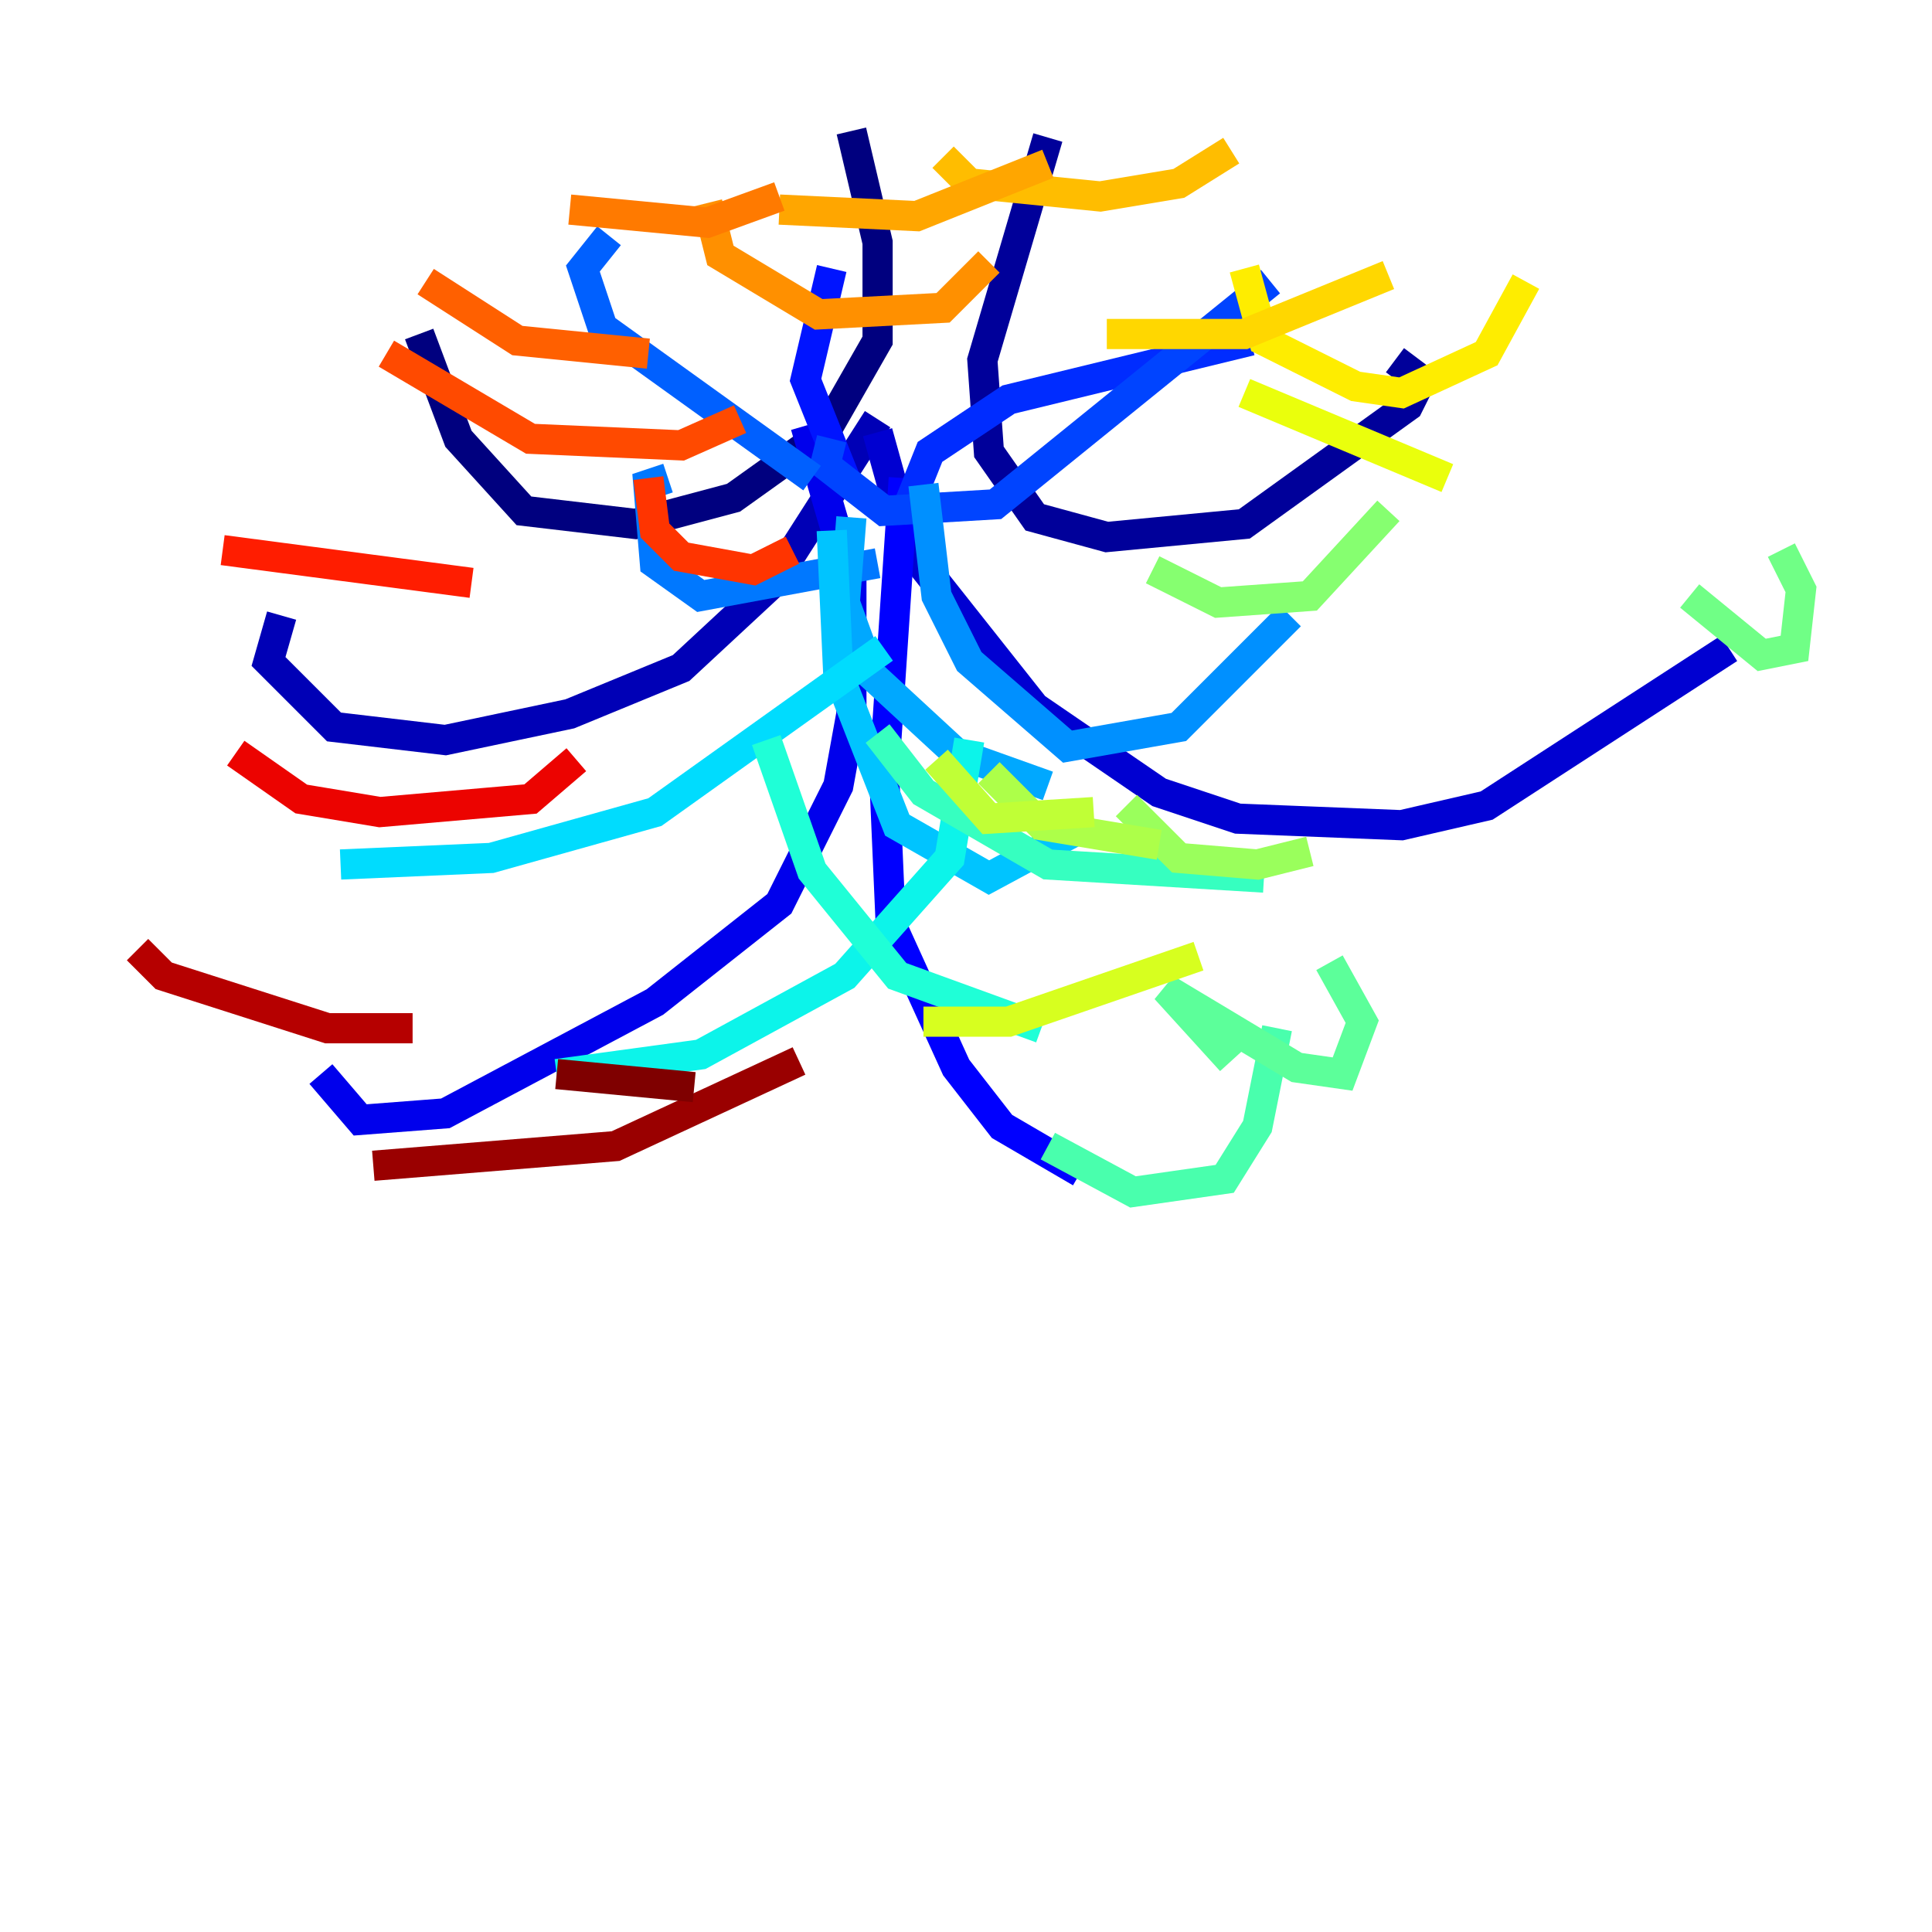 <?xml version="1.0" encoding="utf-8" ?>
<svg baseProfile="tiny" height="128" version="1.2" viewBox="0,0,128,128" width="128" xmlns="http://www.w3.org/2000/svg" xmlns:ev="http://www.w3.org/2001/xml-events" xmlns:xlink="http://www.w3.org/1999/xlink"><defs /><polyline fill="none" points="56.407,8.678 58.142,16.054 58.142,22.563 54.671,28.637 48.597,32.976 42.088,34.712 34.712,33.844 30.373,29.071 27.77,22.129" stroke="#00007f" stroke-width="2" /><polyline fill="none" points="69.424,9.112 65.085,23.864 65.519,29.939 68.556,34.278 73.329,35.58 82.441,34.712 93.288,26.902 94.156,25.166 92.42,23.864" stroke="#00009a" stroke-width="2" /><polyline fill="none" points="58.142,27.77 51.2,38.617 45.125,44.258 37.749,47.295 29.505,49.031 22.129,48.163 17.79,43.824 18.658,40.786" stroke="#0000b6" stroke-width="2" /><polyline fill="none" points="58.142,28.637 60.312,36.447 68.556,46.861 76.8,52.502 82.007,54.237 92.854,54.671 98.495,53.37 114.549,42.956" stroke="#0000d1" stroke-width="2" /><polyline fill="none" points="53.37,28.203 56.407,38.617 56.407,47.295 55.539,52.068 51.634,59.878 43.39,66.386 29.505,73.763 23.864,74.197 21.261,71.159" stroke="#0000ec" stroke-width="2" /><polyline fill="none" points="59.878,31.675 58.576,51.2 59.01,61.18 63.349,70.725 66.386,74.63 71.593,77.668" stroke="#0000ff" stroke-width="2" /><polyline fill="none" points="55.973,31.675 53.37,25.166 55.105,17.79" stroke="#0014ff" stroke-width="2" /><polyline fill="none" points="59.878,34.278 61.614,29.939 66.82,26.468 82.875,22.563" stroke="#002cff" stroke-width="2" /><polyline fill="none" points="55.105,29.071 54.671,30.807 58.576,33.844 65.953,33.41 84.176,18.658" stroke="#0044ff" stroke-width="2" /><polyline fill="none" points="53.803,31.675 39.919,21.695 38.617,17.79 40.352,15.62" stroke="#0060ff" stroke-width="2" /><polyline fill="none" points="58.142,37.315 46.427,39.485 43.39,37.315 42.956,32.108 44.258,31.675" stroke="#0078ff" stroke-width="2" /><polyline fill="none" points="61.18,32.108 62.047,39.485 64.217,43.824 70.725,49.464 78.102,48.163 85.478,40.786" stroke="#0090ff" stroke-width="2" /><polyline fill="none" points="56.407,34.278 55.973,39.919 57.709,44.691 63.349,49.898 69.424,52.068" stroke="#00a8ff" stroke-width="2" /><polyline fill="none" points="55.105,35.146 55.539,44.691 59.444,54.671 65.519,58.142 71.159,55.105" stroke="#00c4ff" stroke-width="2" /><polyline fill="none" points="58.576,42.956 43.39,53.803 32.542,56.841 22.563,57.275" stroke="#00dcfe" stroke-width="2" /><polyline fill="none" points="64.217,49.031 62.915,56.841 55.973,64.651 46.427,69.858 36.881,71.159" stroke="#0cf4ea" stroke-width="2" /><polyline fill="none" points="50.766,49.031 53.803,57.709 59.444,64.651 68.99,68.122" stroke="#1fffd7" stroke-width="2" /><polyline fill="none" points="58.142,48.597 61.18,52.502 69.424,57.275 83.742,58.142" stroke="#36ffc0" stroke-width="2" /><polyline fill="none" points="69.424,75.932 75.064,78.969 81.139,78.102 83.308,74.63 84.61,68.122" stroke="#49ffad" stroke-width="2" /><polyline fill="none" points="81.573,70.291 77.234,65.519 85.912,70.725 88.949,71.159 90.251,67.688 88.081,63.783" stroke="#5cff9a" stroke-width="2" /><polyline fill="none" points="111.946,39.485 116.719,43.39 118.888,42.956 119.322,39.051 118.02,36.447" stroke="#70ff86" stroke-width="2" /><polyline fill="none" points="76.366,37.749 80.705,39.919 86.78,39.485 91.986,33.844" stroke="#86ff70" stroke-width="2" /><polyline fill="none" points="74.63,53.37 78.102,56.841 83.308,57.275 86.78,56.407" stroke="#9aff5c" stroke-width="2" /><polyline fill="none" points="65.519,51.2 68.99,54.671 76.8,55.973" stroke="#adff49" stroke-width="2" /><polyline fill="none" points="62.047,50.332 65.519,54.237 72.461,53.803" stroke="#c0ff36" stroke-width="2" /><polyline fill="none" points="61.18,67.688 66.82,67.688 79.403,63.349" stroke="#d7ff1f" stroke-width="2" /><polyline fill="none" points="82.441,26.034 95.891,31.675" stroke="#eaff0c" stroke-width="2" /><polyline fill="none" points="82.441,17.79 83.742,22.563 89.817,25.6 92.854,26.034 98.495,23.43 101.098,18.658" stroke="#feed00" stroke-width="2" /><polyline fill="none" points="73.329,22.129 82.441,22.129 91.986,18.224" stroke="#ffd700" stroke-width="2" /><polyline fill="none" points="62.481,10.414 64.217,12.149 72.895,13.017 78.102,12.149 81.573,9.98" stroke="#ffbd00" stroke-width="2" /><polyline fill="none" points="51.634,13.885 60.746,14.319 69.424,10.848" stroke="#ffa600" stroke-width="2" /><polyline fill="none" points="46.861,13.451 47.729,16.922 54.237,20.827 62.481,20.393 65.519,17.356" stroke="#ff9000" stroke-width="2" /><polyline fill="none" points="37.749,13.885 46.861,14.752 51.634,13.017" stroke="#ff7a00" stroke-width="2" /><polyline fill="none" points="28.203,18.658 34.278,22.563 42.956,23.43" stroke="#ff6000" stroke-width="2" /><polyline fill="none" points="25.6,23.43 35.146,29.071 45.125,29.505 49.031,27.77" stroke="#ff4a00" stroke-width="2" /><polyline fill="none" points="42.956,31.675 43.39,35.146 45.125,36.881 49.898,37.749 52.502,36.447" stroke="#ff3400" stroke-width="2" /><polyline fill="none" points="14.752,36.447 31.241,38.617" stroke="#ff1d00" stroke-width="2" /><polyline fill="none" points="15.62,49.898 19.959,52.936 25.166,53.803 35.146,52.936 38.183,50.332" stroke="#ec0300" stroke-width="2" /><polyline fill="none" points="8.678,60.312 8.678,60.312" stroke="#d10000" stroke-width="2" /><polyline fill="none" points="9.112,62.915 10.848,64.651 21.695,68.122 27.336,68.122" stroke="#b60000" stroke-width="2" /><polyline fill="none" points="24.732,77.234 40.786,75.932 52.936,70.291" stroke="#9a0000" stroke-width="2" /><polyline fill="none" points="36.881,71.159 45.993,72.027" stroke="#7f0000" stroke-width="2" /></svg>